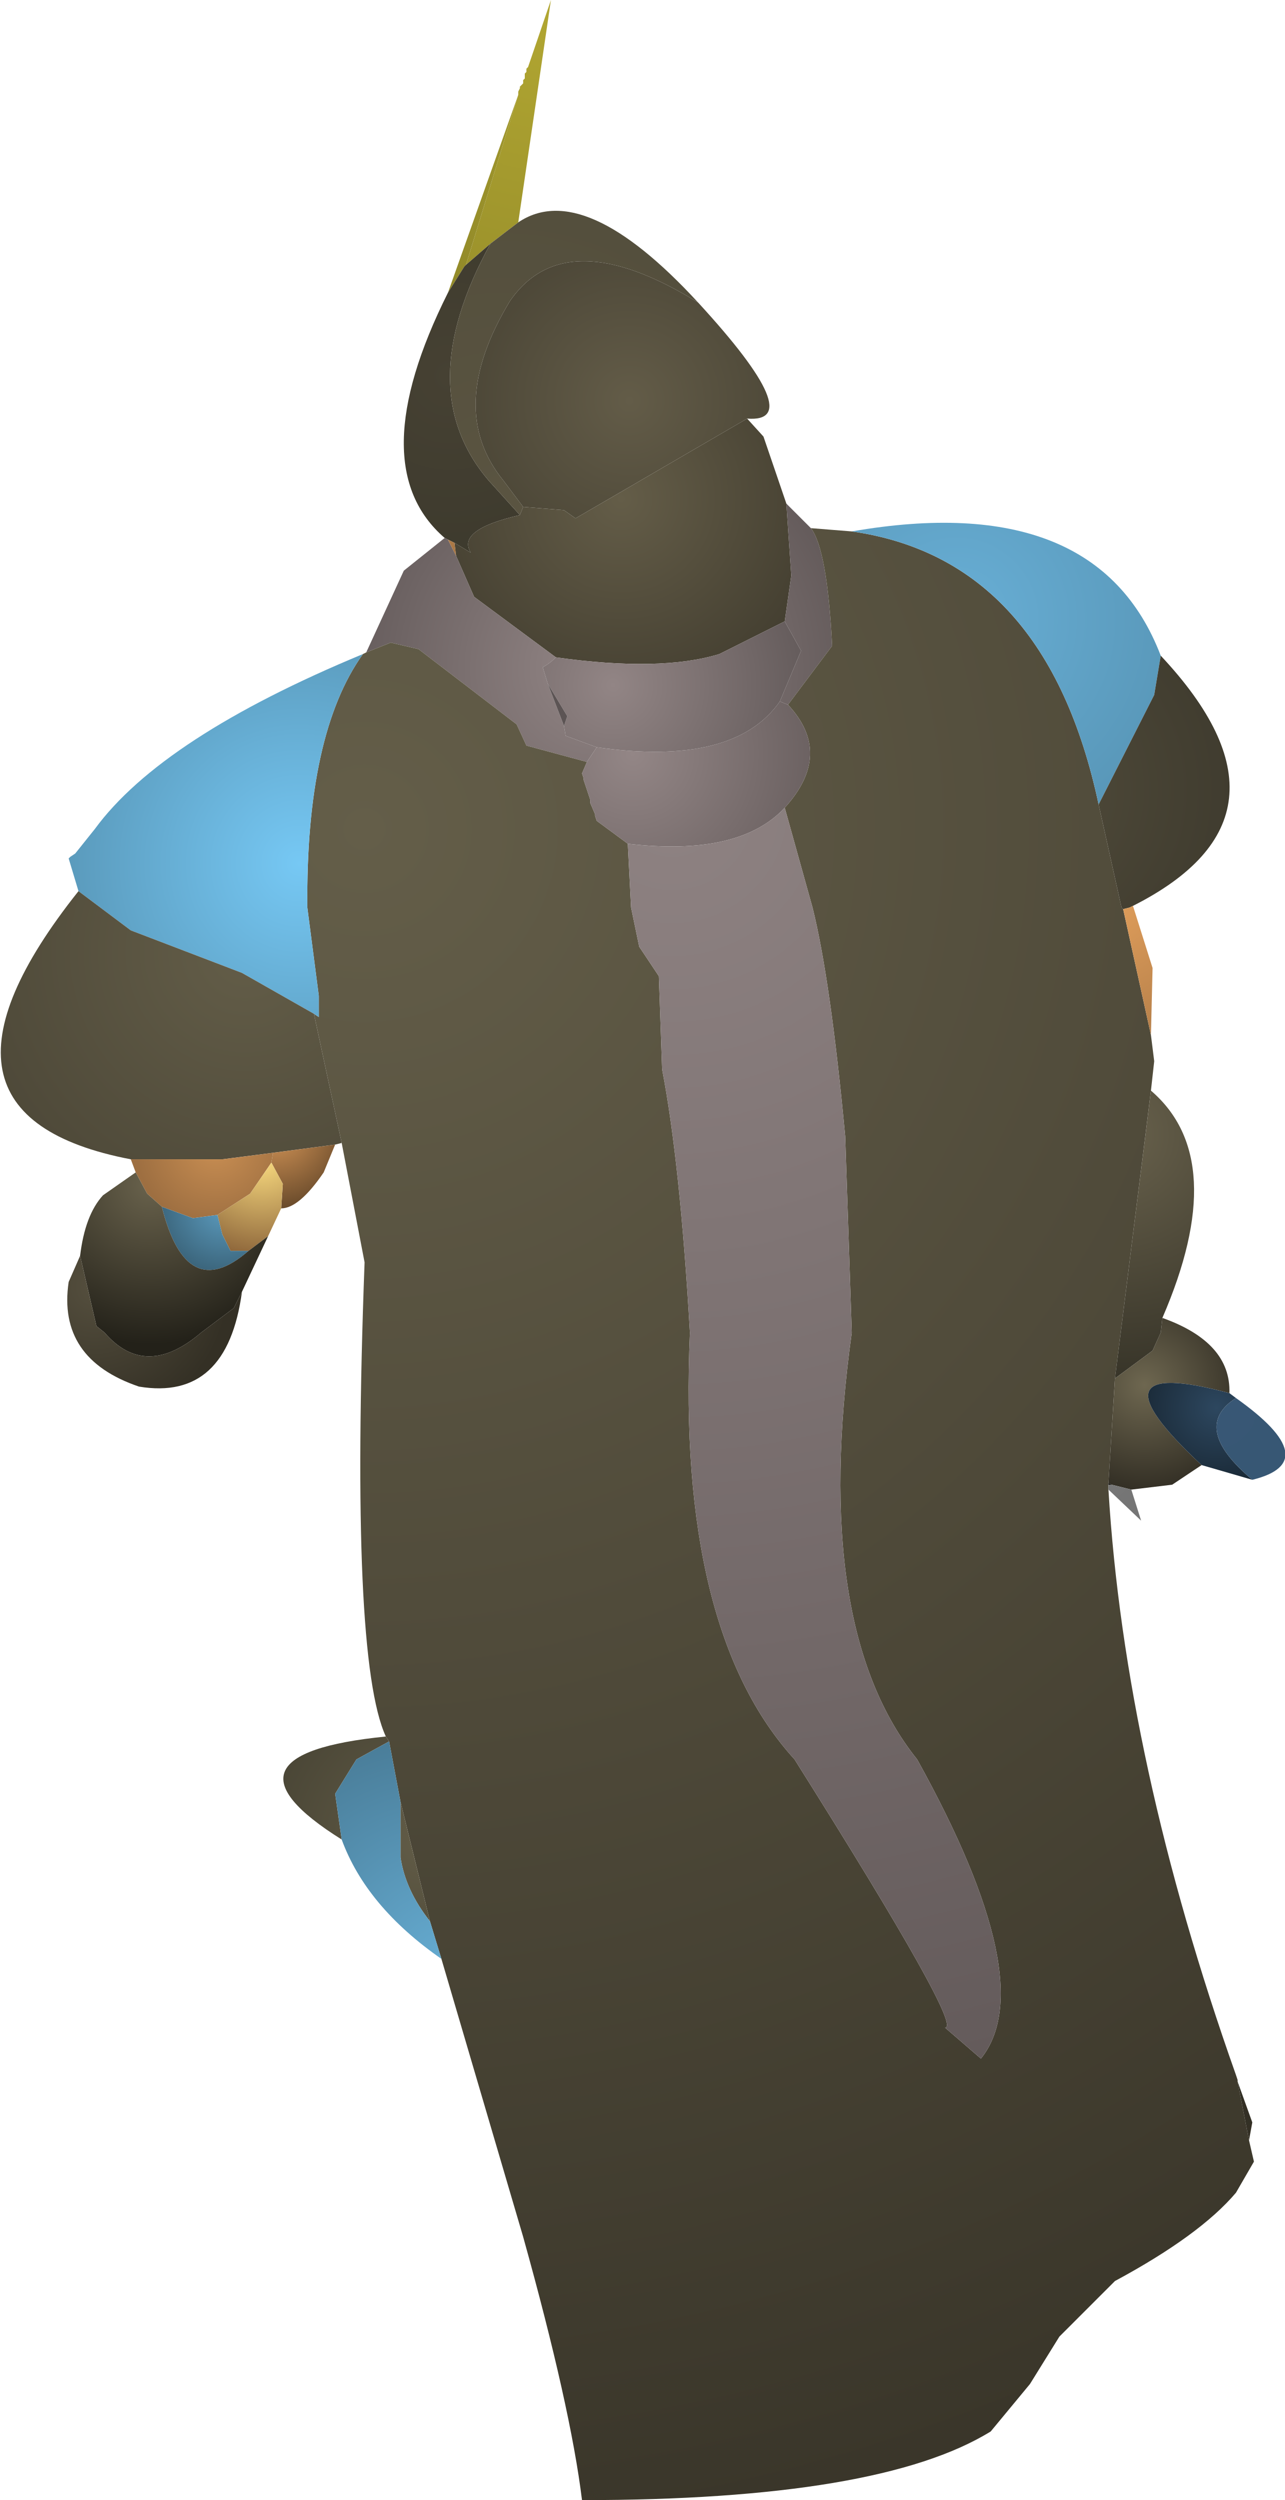 <?xml version="1.0" encoding="UTF-8" standalone="no"?>
<svg xmlns:ffdec="https://www.free-decompiler.com/flash" xmlns:xlink="http://www.w3.org/1999/xlink" ffdec:objectType="shape" height="76.45px" width="39.3px" xmlns="http://www.w3.org/2000/svg">
  <g transform="matrix(1.0, 0.0, 0.0, 1.0, 18.5, 64.2)">
    <path d="M-2.65 -61.3 L-2.65 -61.4 -2.6 -61.5 -2.6 -61.55 -2.5 -61.65 -2.5 -61.75 -2.45 -61.8 -2.45 -61.95 -2.4 -62.0 -2.4 -62.1 -2.35 -62.15 -1.65 -64.2 -2.65 -57.4 -3.5 -56.75 -4.25 -56.1 -2.65 -61.3" fill="url(#gradient0)" fill-rule="evenodd" stroke="none"/>
    <path d="M-2.65 -61.3 L-4.25 -56.1 -4.3 -56.05 -4.8 -55.25 -2.65 -61.3" fill="url(#gradient1)" fill-rule="evenodd" stroke="none"/>
    <path d="M-4.25 -56.1 L-3.5 -56.75 Q-5.95 -52.3 -3.55 -49.5 L-2.6 -48.45 Q-4.55 -48.0 -4.1 -47.3 L-4.6 -47.6 -4.8 -47.7 -4.9 -47.75 Q-7.45 -49.95 -4.8 -55.25 L-4.3 -56.05 -4.25 -56.1" fill="url(#gradient2)" fill-rule="evenodd" stroke="none"/>
    <path d="M-3.5 -56.75 L-2.65 -57.4 Q-0.65 -58.75 2.85 -54.95 -1.2 -57.45 -2.9 -55.0 -4.9 -51.7 -3.1 -49.5 L-2.5 -48.7 -2.6 -48.45 -3.55 -49.5 Q-5.95 -52.3 -3.5 -56.75" fill="url(#gradient3)" fill-rule="evenodd" stroke="none"/>
    <path d="M2.85 -54.95 Q6.25 -51.25 4.35 -51.4 L-0.9 -48.35 -1.25 -48.6 -2.5 -48.7 -3.1 -49.5 Q-4.9 -51.7 -2.9 -55.0 -1.2 -57.45 2.85 -54.95" fill="url(#gradient4)" fill-rule="evenodd" stroke="none"/>
    <path d="M4.35 -51.4 L4.85 -50.85 5.55 -48.8 5.7 -46.6 5.5 -45.2 3.5 -44.2 Q1.7 -43.65 -1.5 -44.1 L-4.0 -45.95 -4.55 -47.2 -4.6 -47.6 -4.1 -47.3 Q-4.55 -48.0 -2.6 -48.45 L-2.5 -48.7 -1.25 -48.6 -0.9 -48.35 4.35 -51.4" fill="url(#gradient5)" fill-rule="evenodd" stroke="none"/>
    <path d="M5.55 -48.8 L6.3 -48.05 Q6.8 -47.4 6.95 -44.45 L5.6 -42.65 5.35 -42.75 6.0 -44.3 5.5 -45.2 5.7 -46.6 5.55 -48.8 M-4.9 -47.75 L-4.8 -47.7 -4.55 -47.2 -4.0 -45.95 -1.5 -44.1 Q-1.7 -43.9 -1.9 -43.8 L-1.75 -43.3 -1.25 -42.0 -1.2 -41.7 -0.25 -41.35 -0.55 -40.9 -2.4 -41.4 -2.7 -42.05 -5.7 -44.35 -6.55 -44.55 -7.3 -44.25 -6.15 -46.75 -4.9 -47.75" fill="url(#gradient6)" fill-rule="evenodd" stroke="none"/>
    <path d="M15.1 -39.6 L15.8 -36.45 15.85 -36.4 16.7 -32.55 16.8 -31.75 16.7 -30.85 15.6 -22.05 15.4 -18.85 15.4 -18.8 15.4 -18.65 Q15.9 -10.35 19.3 -0.75 L19.35 -0.6 19.35 -0.55 19.7 1.25 19.85 1.9 19.3 2.85 Q18.2 4.15 15.6 5.55 L13.9 7.25 13.0 8.7 11.8 10.15 Q8.4 12.25 -0.7 12.25 -1.05 9.4 -2.5 4.2 L-5.0 -4.3 -5.35 -5.45 -6.25 -9.1 -6.6 -10.95 -6.7 -11.1 Q-7.8 -13.5 -7.35 -25.6 L-8.05 -29.25 -8.9 -33.2 -8.75 -33.1 -8.75 -33.75 -9.1 -36.45 Q-9.15 -41.75 -7.4 -44.2 L-7.3 -44.25 -6.55 -44.55 -5.7 -44.35 -2.7 -42.05 -2.4 -41.4 -0.55 -40.9 -0.7 -40.55 -0.65 -40.4 -0.65 -40.35 -0.45 -39.75 -0.45 -39.65 -0.3 -39.3 -0.3 -39.25 -0.25 -39.1 0.7 -38.4 0.8 -36.45 1.05 -35.25 1.65 -34.35 1.75 -31.5 Q2.3 -28.65 2.6 -23.45 2.2 -14.35 5.8 -10.4 11.0 -2.15 10.4 -2.2 L11.5 -1.25 Q13.35 -3.55 9.55 -10.4 6.3 -14.45 7.55 -23.45 L7.35 -29.45 Q6.9 -34.25 6.35 -36.45 L5.5 -39.5 Q7.0 -41.15 5.6 -42.65 L6.95 -44.45 Q6.8 -47.4 6.3 -48.05 L7.55 -47.95 Q13.5 -47.1 15.1 -39.6" fill="url(#gradient7)" fill-rule="evenodd" stroke="none"/>
    <path d="M-0.55 -40.9 L-0.25 -41.35 Q3.95 -40.75 5.35 -42.75 L5.6 -42.65 Q7.0 -41.15 5.5 -39.5 4.1 -38.0 0.7 -38.4 L-0.25 -39.1 -0.3 -39.25 -0.3 -39.3 -0.45 -39.65 -0.45 -39.75 -0.65 -40.35 -0.65 -40.4 -0.7 -40.55 -0.55 -40.9" fill="url(#gradient8)" fill-rule="evenodd" stroke="none"/>
    <path d="M-0.25 -41.35 L-1.2 -41.7 -1.25 -42.0 -1.15 -42.3 -1.75 -43.3 -1.9 -43.8 Q-1.7 -43.9 -1.5 -44.1 1.7 -43.65 3.5 -44.2 L5.5 -45.2 6.0 -44.3 5.35 -42.75 Q3.95 -40.75 -0.25 -41.35" fill="url(#gradient9)" fill-rule="evenodd" stroke="none"/>
    <path d="M-4.8 -47.7 L-4.6 -47.6 -4.55 -47.2 -4.8 -47.7" fill="url(#gradient10)" fill-rule="evenodd" stroke="none"/>
    <path d="M-1.25 -42.0 L-1.75 -43.3 -1.15 -42.3 -1.25 -42.0" fill="url(#gradient11)" fill-rule="evenodd" stroke="none"/>
    <path d="M17.0 -44.15 L16.8 -42.95 15.1 -39.6 Q13.5 -47.1 7.55 -47.95 15.05 -49.25 17.0 -44.15" fill="url(#gradient12)" fill-rule="evenodd" stroke="none"/>
    <path d="M15.1 -39.6 L16.8 -42.95 17.0 -44.15 Q21.6 -39.25 16.15 -36.5 L16.05 -36.45 15.85 -36.4 15.8 -36.45 15.1 -39.6" fill="url(#gradient13)" fill-rule="evenodd" stroke="none"/>
    <path d="M-7.4 -44.2 Q-9.15 -41.75 -9.1 -36.45 L-8.75 -33.75 -8.75 -33.1 -8.9 -33.2 -11.1 -34.45 -14.5 -35.75 -16.1 -36.95 -16.4 -37.95 -16.35 -38.0 -16.2 -38.1 -15.6 -38.85 Q-13.55 -41.65 -7.4 -44.2" fill="url(#gradient14)" fill-rule="evenodd" stroke="none"/>
    <path d="M-8.9 -33.2 L-8.05 -29.25 -8.25 -29.2 -10.15 -28.95 -11.7 -28.75 -14.5 -28.75 Q-21.55 -30.1 -16.1 -36.95 L-14.5 -35.75 -11.1 -34.45 -8.9 -33.2" fill="url(#gradient15)" fill-rule="evenodd" stroke="none"/>
    <path d="M-14.5 -28.75 L-11.7 -28.75 -10.15 -28.95 -10.2 -28.65 -10.85 -27.7 -11.85 -27.05 -12.6 -26.95 -13.55 -27.3 -14.0 -27.7 -14.35 -28.35 -14.5 -28.75" fill="url(#gradient16)" fill-rule="evenodd" stroke="none"/>
    <path d="M-10.15 -28.95 L-8.25 -29.2 -8.6 -28.35 Q-9.35 -27.25 -9.9 -27.25 L-9.85 -28.0 -10.2 -28.65 -10.15 -28.95" fill="url(#gradient17)" fill-rule="evenodd" stroke="none"/>
    <path d="M5.5 -39.5 L6.35 -36.45 Q6.9 -34.25 7.35 -29.45 L7.55 -23.45 Q6.3 -14.45 9.55 -10.4 13.35 -3.55 11.5 -1.25 L10.4 -2.2 Q11.0 -2.15 5.8 -10.4 2.2 -14.35 2.6 -23.45 2.3 -28.65 1.75 -31.5 L1.65 -34.35 1.05 -35.25 0.8 -36.45 0.7 -38.4 Q4.1 -38.0 5.5 -39.5" fill="url(#gradient18)" fill-rule="evenodd" stroke="none"/>
    <path d="M15.85 -36.4 L16.05 -36.45 16.15 -36.5 16.75 -34.6 16.7 -32.55 15.85 -36.4" fill="url(#gradient19)" fill-rule="evenodd" stroke="none"/>
    <path d="M15.6 -22.05 L16.7 -30.85 Q19.15 -28.75 17.05 -23.9 L17.0 -23.45 16.75 -22.9 15.6 -22.05" fill="url(#gradient20)" fill-rule="evenodd" stroke="none"/>
    <path d="M15.4 -18.85 L15.6 -22.05 16.75 -22.9 17.0 -23.45 17.05 -23.9 Q19.15 -23.15 19.1 -21.6 14.6 -22.8 18.25 -19.4 L17.35 -18.8 16.1 -18.65 15.5 -18.8 15.4 -18.85" fill="url(#gradient21)" fill-rule="evenodd" stroke="none"/>
    <path d="M-9.9 -27.25 L-10.3 -26.4 -10.9 -25.95 -11.45 -25.95 -11.7 -26.45 -11.85 -27.05 -10.85 -27.7 -10.2 -28.65 -9.85 -28.0 -9.9 -27.25" fill="url(#gradient22)" fill-rule="evenodd" stroke="none"/>
    <path d="M-11.85 -27.05 L-11.7 -26.45 -11.45 -25.95 -10.9 -25.95 Q-12.8 -24.3 -13.55 -27.3 L-12.6 -26.95 -11.85 -27.05" fill="url(#gradient23)" fill-rule="evenodd" stroke="none"/>
    <path d="M-10.3 -26.4 L-11.1 -24.7 -11.35 -24.2 -12.35 -23.45 Q-14.05 -22.0 -15.3 -23.45 L-15.55 -23.65 -16.05 -25.8 Q-15.9 -27.05 -15.35 -27.65 L-14.35 -28.35 -14.0 -27.7 -13.55 -27.3 Q-12.8 -24.3 -10.9 -25.95 L-10.3 -26.4" fill="url(#gradient24)" fill-rule="evenodd" stroke="none"/>
    <path d="M-11.1 -24.7 Q-11.55 -21.35 -14.25 -21.8 -16.75 -22.65 -16.4 -25.0 L-16.05 -25.8 -15.55 -23.65 -15.3 -23.45 Q-14.05 -22.0 -12.35 -23.45 L-11.35 -24.2 -11.1 -24.7" fill="url(#gradient25)" fill-rule="evenodd" stroke="none"/>
    <path d="M-6.7 -11.1 L-6.6 -10.95 -7.6 -10.4 -8.25 -9.35 -8.05 -7.95 Q-12.2 -10.55 -6.7 -11.1 M-6.25 -9.1 L-5.35 -5.45 Q-6.1 -6.4 -6.25 -7.4 L-6.25 -9.1" fill="url(#gradient26)" fill-rule="evenodd" stroke="none"/>
    <path d="M-6.6 -10.95 L-6.25 -9.1 -6.25 -7.4 Q-6.1 -6.4 -5.35 -5.45 L-5.0 -4.3 Q-7.3 -5.9 -8.05 -7.95 L-8.25 -9.35 -7.6 -10.4 -6.6 -10.95" fill="url(#gradient27)" fill-rule="evenodd" stroke="none"/>
    <path d="M19.3 -21.45 Q17.9 -20.55 19.8 -18.95 L18.25 -19.4 Q14.6 -22.8 19.1 -21.6 L19.3 -21.45" fill="url(#gradient28)" fill-rule="evenodd" stroke="none"/>
    <path d="M19.8 -18.95 Q17.9 -20.55 19.3 -21.45 22.05 -19.5 19.8 -18.95" fill="url(#gradient29)" fill-rule="evenodd" stroke="none"/>
    <path d="M15.4 -18.65 L15.4 -18.8 15.5 -18.8 16.1 -18.65 16.4 -17.7 15.4 -18.65" fill="url(#gradient30)" fill-rule="evenodd" stroke="none"/>
    <path d="M15.4 -18.8 L15.4 -18.85 15.5 -18.8 15.4 -18.8" fill="url(#gradient31)" fill-rule="evenodd" stroke="none"/>
    <path d="M19.7 1.25 L19.35 -0.55 19.8 0.7 19.7 1.25" fill="url(#gradient32)" fill-rule="evenodd" stroke="none"/>
  </g>
  <defs>
    <radialGradient cx="0" cy="0" gradientTransform="matrix(0.013, 0.0, 0.0, 0.013, -1.65, -64.3)" gradientUnits="userSpaceOnUse" id="gradient0" r="819.2" spreadMethod="pad">
      <stop offset="0.0" stop-color="#b2a732"/>
      <stop offset="1.0" stop-color="#978e2a"/>
    </radialGradient>
    <radialGradient cx="0" cy="0" gradientTransform="matrix(0.013, 0.0, 0.0, 0.013, -1.65, -64.3)" gradientUnits="userSpaceOnUse" id="gradient1" r="819.2" spreadMethod="pad">
      <stop offset="0.0" stop-color="#a89e2f"/>
      <stop offset="1.0" stop-color="#8f8728"/>
    </radialGradient>
    <radialGradient cx="0" cy="0" gradientTransform="matrix(0.007, 0.0, 0.0, 0.007, -4.75, -52.7)" gradientUnits="userSpaceOnUse" id="gradient2" r="819.2" spreadMethod="pad">
      <stop offset="0.0" stop-color="#464133"/>
      <stop offset="1.0" stop-color="#3d3a2d"/>
    </radialGradient>
    <radialGradient cx="0" cy="0" gradientTransform="matrix(0.011, 0.0, 0.0, 0.011, -3.1, -48.95)" gradientUnits="userSpaceOnUse" id="gradient3" r="819.2" spreadMethod="pad">
      <stop offset="0.0" stop-color="#5a5441"/>
      <stop offset="1.0" stop-color="#544f3d"/>
    </radialGradient>
    <radialGradient cx="0" cy="0" gradientTransform="matrix(0.007, 0.0, 0.0, 0.007, 0.75, -51.95)" gradientUnits="userSpaceOnUse" id="gradient4" r="819.2" spreadMethod="pad">
      <stop offset="0.0" stop-color="#635c48"/>
      <stop offset="1.0" stop-color="#494435"/>
    </radialGradient>
    <radialGradient cx="0" cy="0" gradientTransform="matrix(0.008, 0.0, 0.0, 0.008, 0.5, -48.95)" gradientUnits="userSpaceOnUse" id="gradient5" r="819.2" spreadMethod="pad">
      <stop offset="0.0" stop-color="#645d48"/>
      <stop offset="1.0" stop-color="#433e30"/>
    </radialGradient>
    <radialGradient cx="0" cy="0" gradientTransform="matrix(0.01, 0.0, 0.0, 0.01, -0.2, -43.75)" gradientUnits="userSpaceOnUse" id="gradient6" r="819.2" spreadMethod="pad">
      <stop offset="0.0" stop-color="#938686"/>
      <stop offset="1.0" stop-color="#625959"/>
    </radialGradient>
    <radialGradient cx="0" cy="0" gradientTransform="matrix(0.064, 0.0, 0.0, 0.064, -7.35, -38.85)" gradientUnits="userSpaceOnUse" id="gradient7" r="819.2" spreadMethod="pad">
      <stop offset="0.0" stop-color="#645e49"/>
      <stop offset="1.0" stop-color="#3a362a"/>
    </radialGradient>
    <radialGradient cx="0" cy="0" gradientTransform="matrix(0.007, 0.0, 0.0, 0.007, 0.85, -41.15)" gradientUnits="userSpaceOnUse" id="gradient8" r="819.2" spreadMethod="pad">
      <stop offset="0.0" stop-color="#938686"/>
      <stop offset="1.0" stop-color="#6a6060"/>
    </radialGradient>
    <radialGradient cx="0" cy="0" gradientTransform="matrix(0.007, 0.0, 0.0, 0.007, 0.25, -43.25)" gradientUnits="userSpaceOnUse" id="gradient9" r="819.2" spreadMethod="pad">
      <stop offset="0.0" stop-color="#928585"/>
      <stop offset="1.0" stop-color="#665d5d"/>
    </radialGradient>
    <radialGradient cx="0" cy="0" gradientTransform="matrix(7.0E-4, 0.0, 0.0, 7.0E-4, -4.75, -47.85)" gradientUnits="userSpaceOnUse" id="gradient10" r="819.2" spreadMethod="pad">
      <stop offset="0.0" stop-color="#b07c48"/>
      <stop offset="1.0" stop-color="#a87644"/>
    </radialGradient>
    <radialGradient cx="0" cy="0" gradientTransform="matrix(0.003, 0.0, 0.0, 0.003, -1.35, -41.75)" gradientUnits="userSpaceOnUse" id="gradient11" r="819.2" spreadMethod="pad">
      <stop offset="0.0" stop-color="#5c5454"/>
      <stop offset="1.0" stop-color="#5c5454"/>
    </radialGradient>
    <radialGradient cx="0" cy="0" gradientTransform="matrix(0.009, 0.0, 0.0, 0.009, 10.75, -45.25)" gradientUnits="userSpaceOnUse" id="gradient12" r="819.2" spreadMethod="pad">
      <stop offset="0.0" stop-color="#68afd6"/>
      <stop offset="1.0" stop-color="#5896b7"/>
    </radialGradient>
    <radialGradient cx="0" cy="0" gradientTransform="matrix(0.008, 0.0, 0.0, 0.008, 12.6, -40.05)" gradientUnits="userSpaceOnUse" id="gradient13" r="819.2" spreadMethod="pad">
      <stop offset="0.0" stop-color="#514c3b"/>
      <stop offset="1.0" stop-color="#403c2f"/>
    </radialGradient>
    <radialGradient cx="0" cy="0" gradientTransform="matrix(0.01, 0.0, 0.0, 0.01, -9.35, -37.8)" gradientUnits="userSpaceOnUse" id="gradient14" r="819.2" spreadMethod="pad">
      <stop offset="0.0" stop-color="#76c8f4"/>
      <stop offset="1.0" stop-color="#5693b3"/>
    </radialGradient>
    <radialGradient cx="0" cy="0" gradientTransform="matrix(0.011, 0.0, 0.0, 0.011, -11.0, -35.1)" gradientUnits="userSpaceOnUse" id="gradient15" r="819.2" spreadMethod="pad">
      <stop offset="0.0" stop-color="#635d48"/>
      <stop offset="1.0" stop-color="#4d4838"/>
    </radialGradient>
    <radialGradient cx="0" cy="0" gradientTransform="matrix(0.003, 0.0, 0.0, 0.003, -11.9, -29.2)" gradientUnits="userSpaceOnUse" id="gradient16" r="819.2" spreadMethod="pad">
      <stop offset="0.0" stop-color="#ca8f53"/>
      <stop offset="1.0" stop-color="#9e6f41"/>
    </radialGradient>
    <radialGradient cx="0" cy="0" gradientTransform="matrix(0.003, 0.0, 0.0, 0.003, -10.05, -29.65)" gradientUnits="userSpaceOnUse" id="gradient17" r="819.2" spreadMethod="pad">
      <stop offset="0.0" stop-color="#d79758"/>
      <stop offset="1.0" stop-color="#67492a"/>
    </radialGradient>
    <radialGradient cx="0" cy="0" gradientTransform="matrix(0.048, 0.0, 0.0, 0.048, 2.05, -39.5)" gradientUnits="userSpaceOnUse" id="gradient18" r="819.2" spreadMethod="pad">
      <stop offset="0.0" stop-color="#8e8282"/>
      <stop offset="1.0" stop-color="#645b5b"/>
    </radialGradient>
    <radialGradient cx="0" cy="0" gradientTransform="matrix(0.006, 0.0, 0.0, 0.006, 15.2, -36.9)" gradientUnits="userSpaceOnUse" id="gradient19" r="819.2" spreadMethod="pad">
      <stop offset="0.0" stop-color="#e4a15d"/>
      <stop offset="1.0" stop-color="#b37e49"/>
    </radialGradient>
    <radialGradient cx="0" cy="0" gradientTransform="matrix(0.009, 0.0, 0.0, 0.009, 15.65, -29.5)" gradientUnits="userSpaceOnUse" id="gradient20" r="819.2" spreadMethod="pad">
      <stop offset="0.0" stop-color="#68614c"/>
      <stop offset="1.0" stop-color="#383529"/>
    </radialGradient>
    <radialGradient cx="0" cy="0" gradientTransform="matrix(0.004, 0.0, 0.0, 0.004, 16.5, -21.85)" gradientUnits="userSpaceOnUse" id="gradient21" r="819.2" spreadMethod="pad">
      <stop offset="0.0" stop-color="#6e6750"/>
      <stop offset="1.0" stop-color="#322e24"/>
    </radialGradient>
    <radialGradient cx="0" cy="0" gradientTransform="matrix(0.004, 0.0, 0.0, 0.004, -10.5, -28.9)" gradientUnits="userSpaceOnUse" id="gradient22" r="819.2" spreadMethod="pad">
      <stop offset="0.0" stop-color="#ffe183"/>
      <stop offset="1.0" stop-color="#886037"/>
    </radialGradient>
    <radialGradient cx="0" cy="0" gradientTransform="matrix(0.003, 0.0, 0.0, 0.003, -11.65, -27.3)" gradientUnits="userSpaceOnUse" id="gradient23" r="819.2" spreadMethod="pad">
      <stop offset="0.0" stop-color="#5c9cbf"/>
      <stop offset="1.0" stop-color="#34596d"/>
    </radialGradient>
    <radialGradient cx="0" cy="0" gradientTransform="matrix(0.006, 0.0, 0.0, 0.006, -13.9, -28.0)" gradientUnits="userSpaceOnUse" id="gradient24" r="819.2" spreadMethod="pad">
      <stop offset="0.0" stop-color="#69624c"/>
      <stop offset="1.0" stop-color="#232119"/>
    </radialGradient>
    <radialGradient cx="0" cy="0" gradientTransform="matrix(0.005, 0.0, 0.0, 0.005, -15.6, -24.85)" gradientUnits="userSpaceOnUse" id="gradient25" r="819.2" spreadMethod="pad">
      <stop offset="0.0" stop-color="#554f3e"/>
      <stop offset="1.0" stop-color="#343025"/>
    </radialGradient>
    <radialGradient cx="0" cy="0" gradientTransform="matrix(0.006, 0.0, 0.0, 0.006, -5.5, -7.9)" gradientUnits="userSpaceOnUse" id="gradient26" r="819.2" spreadMethod="pad">
      <stop offset="0.0" stop-color="#625c47"/>
      <stop offset="1.0" stop-color="#4a4636"/>
    </radialGradient>
    <radialGradient cx="0" cy="0" gradientTransform="matrix(0.009, 0.0, 0.0, 0.009, -5.1, -4.4)" gradientUnits="userSpaceOnUse" id="gradient27" r="819.2" spreadMethod="pad">
      <stop offset="0.0" stop-color="#64a9ce"/>
      <stop offset="1.0" stop-color="#477994"/>
    </radialGradient>
    <radialGradient cx="0" cy="0" gradientTransform="matrix(0.003, 0.0, 0.0, 0.003, 18.7, -21.15)" gradientUnits="userSpaceOnUse" id="gradient28" r="819.2" spreadMethod="pad">
      <stop offset="0.0" stop-color="#2d475f"/>
      <stop offset="1.0" stop-color="#192835"/>
    </radialGradient>
    <radialGradient cx="0" cy="0" gradientTransform="matrix(0.003, 0.0, 0.0, 0.003, 18.7, -21.15)" gradientUnits="userSpaceOnUse" id="gradient29" r="819.2" spreadMethod="pad">
      <stop offset="0.0" stop-color="#385775"/>
      <stop offset="1.0" stop-color="#375774"/>
    </radialGradient>
    <radialGradient cx="0" cy="0" gradientTransform="matrix(0.007, 0.0, 0.0, 0.007, 12.65, -21.75)" gradientUnits="userSpaceOnUse" id="gradient30" r="819.2" spreadMethod="pad">
      <stop offset="0.0" stop-color="#7b7b7b"/>
      <stop offset="1.0" stop-color="#747474"/>
    </radialGradient>
    <radialGradient cx="0" cy="0" gradientTransform="matrix(4.0E-4, 0.0, 0.0, 4.0E-4, 15.15, -19.0)" gradientUnits="userSpaceOnUse" id="gradient31" r="819.2" spreadMethod="pad">
      <stop offset="0.0" stop-color="#201e17"/>
      <stop offset="1.0" stop-color="#0d0c09"/>
    </radialGradient>
    <radialGradient cx="0" cy="0" gradientTransform="matrix(0.006, 0.0, 0.0, 0.006, 19.75, 1.8)" gradientUnits="userSpaceOnUse" id="gradient32" r="819.2" spreadMethod="pad">
      <stop offset="0.0" stop-color="#353126"/>
      <stop offset="1.0" stop-color="#2e2b21"/>
    </radialGradient>
  </defs>
</svg>
